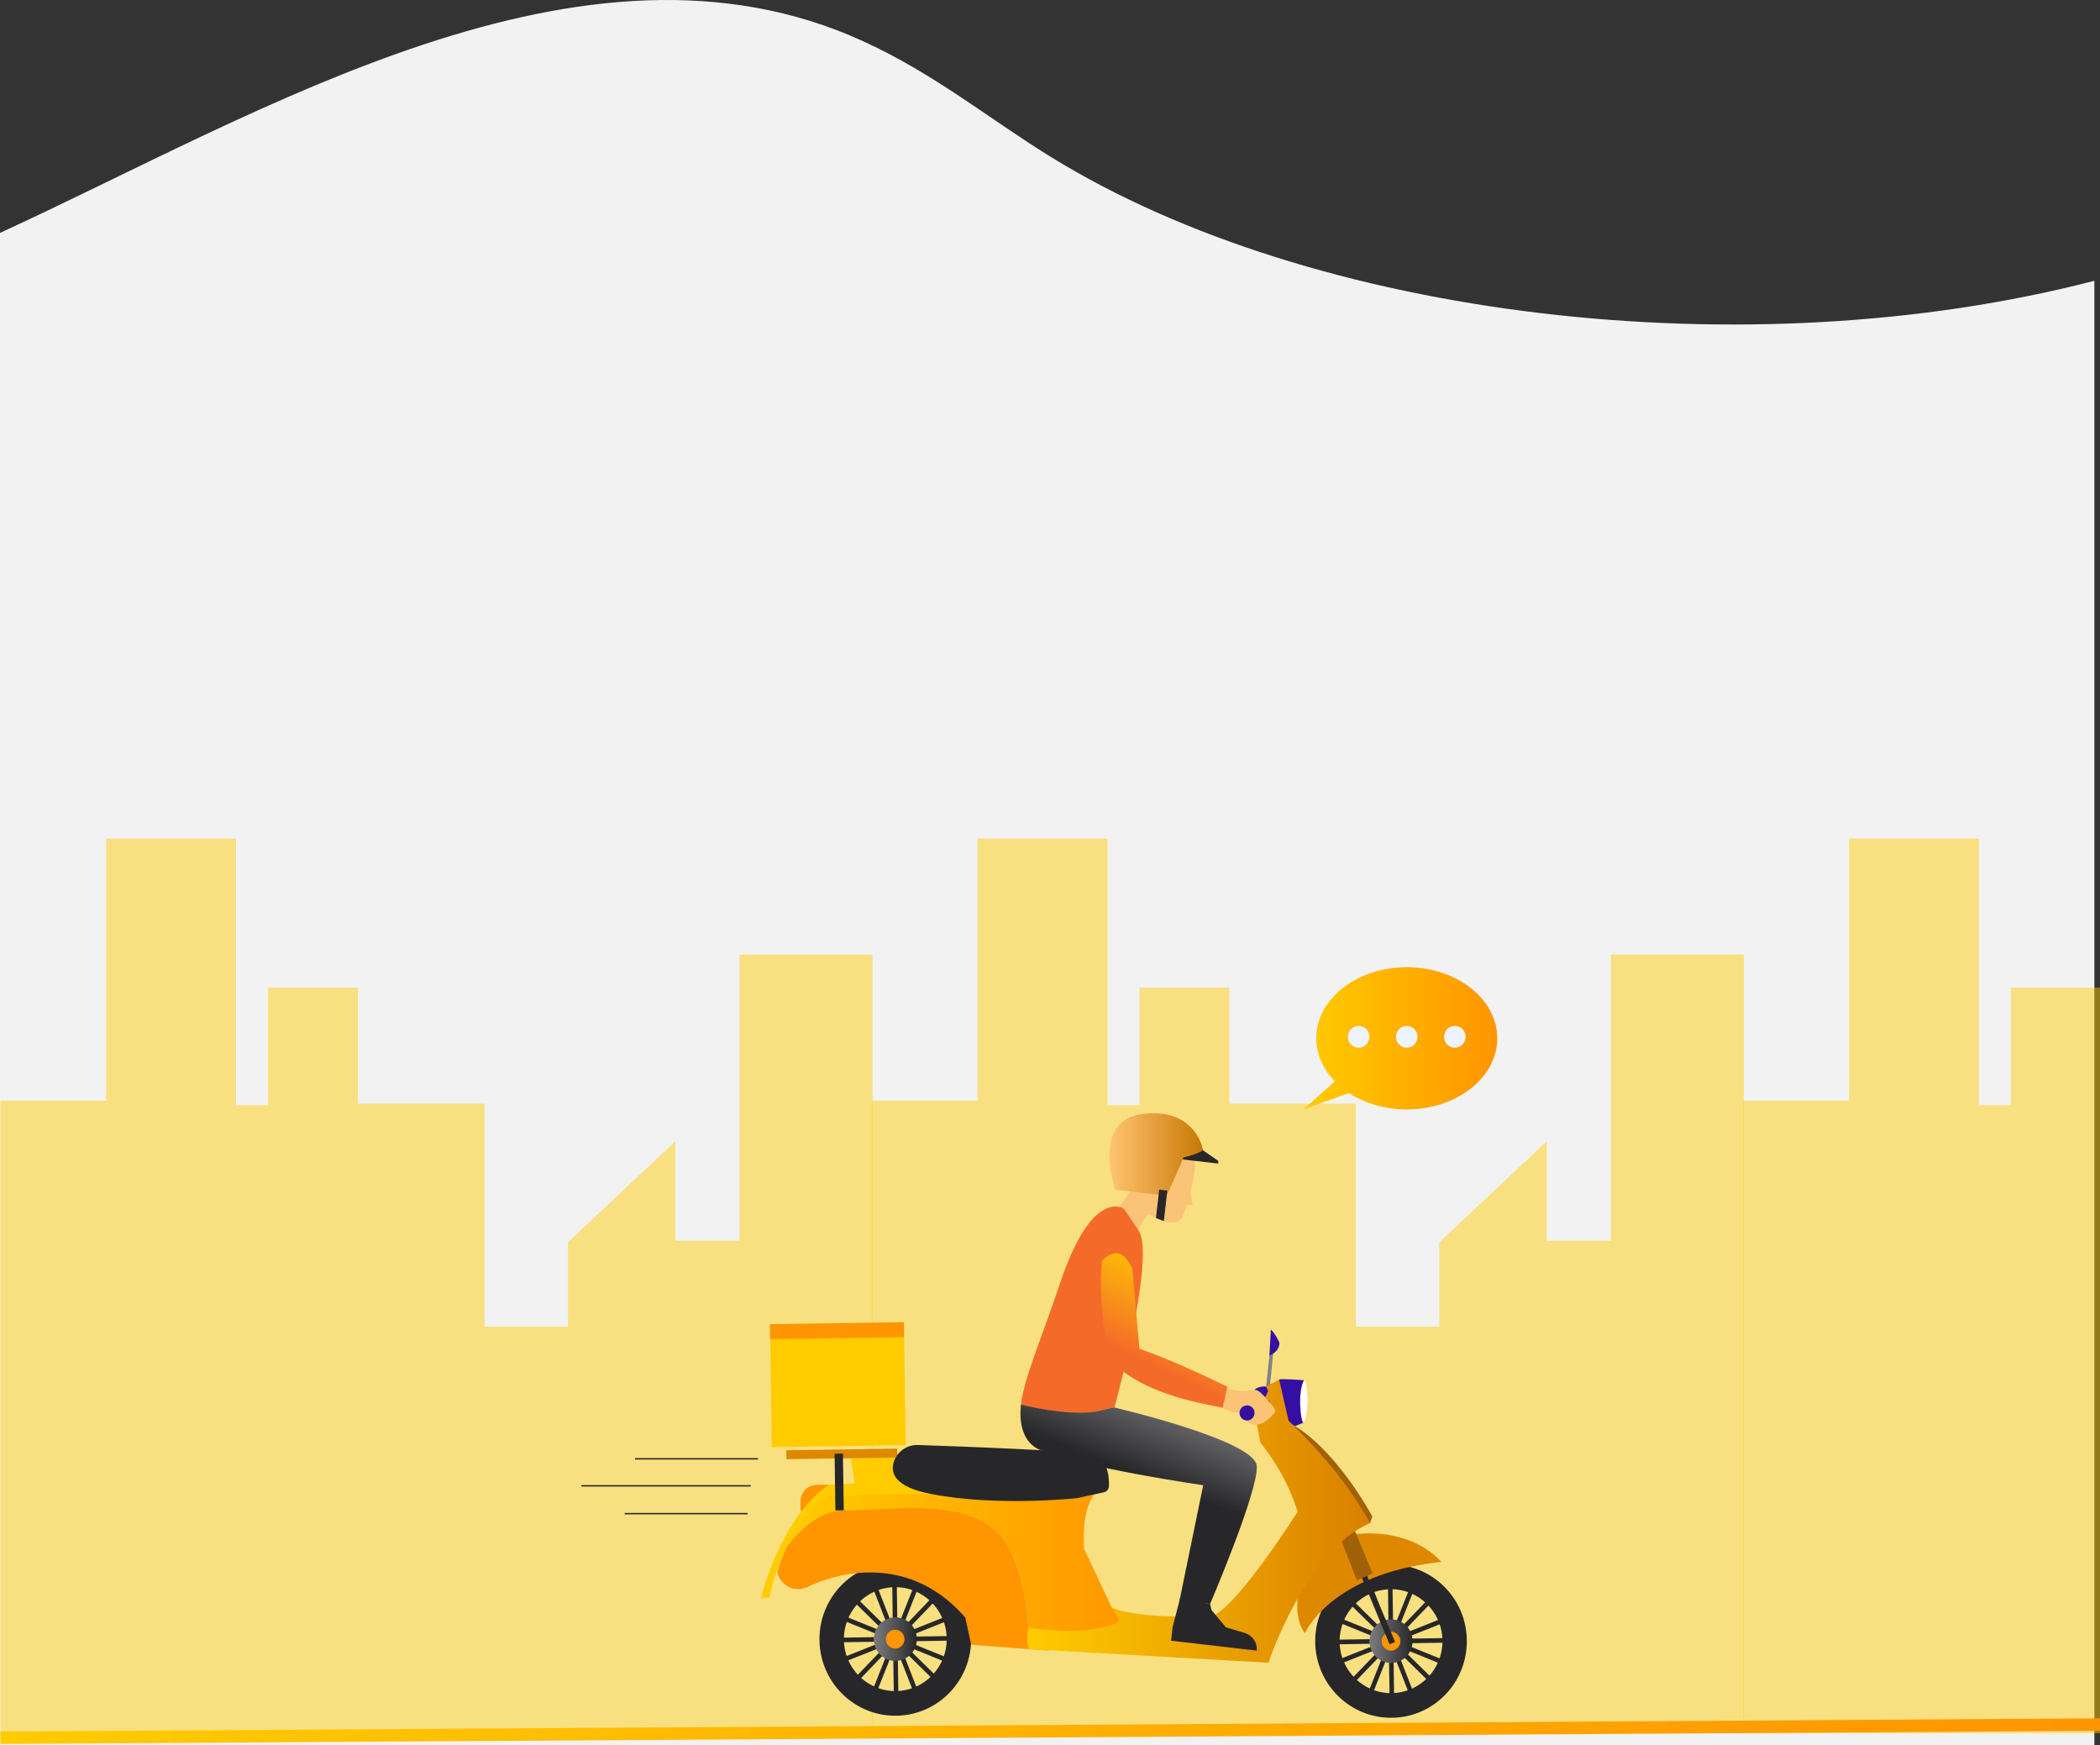 <svg width="414" height="344" viewBox="0 0 414 344" fill="none" xmlns="http://www.w3.org/2000/svg">
<rect x="0" y="0" width="414" height="344" fill="#333333" stroke="none"/>
<path d="M412.89 55.344V344H0V45.906C51.504 22.274 114.973 -17.041 170.079 8.087C184.187 14.52 194.749 23.249 207.066 30.871C258.73 62.824 344.616 73.034 412.89 55.344Z" fill="#F2F2F2"/>
<path opacity="0.47" d="M0.07 341.641V216.944H20.928V165.289H46.533V217.835H52.853V194.677H70.558V217.542H95.525V261.477H111.962V244.854L133.139 224.962V244.554H145.786V188.148H172.014V341.641H0.07Z" fill="#FFCC00"/>
<path opacity="0.47" d="M171.867 341.641V216.944H192.725V165.289H218.33V217.835H224.65V194.677H242.355V217.542H267.322V261.477H283.759V244.854L304.936 224.962V244.554H317.582V188.148H343.811V341.641H171.867Z" fill="#FFCC00"/>
<path opacity="0.47" d="M343.664 216.944V341.641H414.152V194.677H396.447V217.835H390.127V165.289H364.523V216.944H343.664Z" fill="#FFCC00"/>
<path d="M0.072 343.758L0.07 341.301L416 338.688V341.144L0.072 343.758Z" fill="url(#paint0_linear)"/>
<path d="M249.602 273.298L250.577 264.319L251.238 264.312L250.355 273.285L249.602 273.298Z" fill="#808285"/>
<path d="M252.176 271.919C252.725 271.688 257.15 272.069 257.15 272.069L256.996 280.393L255.311 281.104L250.793 279.258L252.176 271.919Z" fill="#350FA2"/>
<path d="M257.773 275.917C257.81 278.292 257.212 280.313 256.996 280.387C256.718 280.481 256.342 278.754 256.311 276.378C256.274 274.002 256.86 272.069 257.15 272.069C257.446 272.063 257.743 273.541 257.773 275.917Z" fill="white"/>
<path d="M163.528 297.778L157.826 297.865L157.801 296.026C157.777 294.199 159.221 292.696 161.029 292.671L163.461 292.634L163.528 297.778Z" fill="#FF9500"/>
<path d="M168.818 294.685L167.738 287.415L176.915 287.277L186.184 293.307L188.005 297.41L168.602 297.703L168.818 294.685Z" fill="#FFCC00"/>
<path d="M270.462 333.446C270.406 333.446 270.35 333.433 270.295 333.415C270.06 333.321 269.949 333.053 270.042 332.822L277.59 313.823C277.682 313.586 277.941 313.474 278.176 313.567C278.41 313.661 278.522 313.929 278.429 314.159L270.881 333.159C270.807 333.333 270.64 333.446 270.462 333.446Z" fill="#27272A"/>
<path d="M283.638 327.758C283.583 327.758 283.527 327.745 283.472 327.727L264.667 320.101C264.433 320.007 264.322 319.739 264.414 319.508C264.507 319.271 264.772 319.159 265.001 319.253L283.805 326.879C284.04 326.972 284.151 327.24 284.058 327.471C283.984 327.646 283.817 327.758 283.638 327.758Z" fill="#27272A"/>
<path d="M277.948 333.47C277.769 333.47 277.596 333.358 277.528 333.184L270.098 314.134C270.005 313.897 270.122 313.635 270.351 313.542C270.585 313.448 270.844 313.567 270.937 313.798L278.367 332.847C278.46 333.084 278.343 333.346 278.114 333.439C278.059 333.458 278.003 333.47 277.948 333.47Z" fill="#27272A"/>
<path d="M264.809 327.696C264.63 327.696 264.457 327.584 264.389 327.409C264.297 327.172 264.414 326.911 264.642 326.817L283.496 319.309C283.731 319.216 283.99 319.334 284.083 319.565C284.175 319.802 284.058 320.064 283.83 320.157L264.976 327.665C264.92 327.684 264.858 327.696 264.809 327.696Z" fill="#27272A"/>
<path d="M281.503 331.076C281.392 331.076 281.274 331.032 281.188 330.945L266.648 316.685C266.469 316.51 266.463 316.217 266.636 316.036C266.808 315.855 267.098 315.849 267.277 316.024L281.817 330.284C281.996 330.459 282.002 330.752 281.83 330.933C281.737 331.026 281.62 331.076 281.503 331.076Z" fill="#27272A"/>
<path d="M267.173 331.289C267.062 331.289 266.945 331.245 266.858 331.158C266.679 330.983 266.673 330.69 266.846 330.509L280.96 315.818C281.133 315.637 281.423 315.631 281.602 315.806C281.781 315.98 281.787 316.274 281.614 316.454L267.5 331.145C267.407 331.245 267.29 331.289 267.173 331.289Z" fill="#27272A"/>
<path d="M264.099 324.093C263.852 324.093 263.649 323.894 263.649 323.644C263.642 323.394 263.846 323.182 264.093 323.182L284.354 322.883H284.36C284.607 322.883 284.81 323.082 284.81 323.332C284.817 323.582 284.613 323.794 284.366 323.794L264.105 324.093C264.105 324.093 264.105 324.093 264.099 324.093Z" fill="#27272A"/>
<path d="M274.381 334.181C274.134 334.181 273.93 333.982 273.93 333.732L273.634 313.261C273.628 313.012 273.831 312.8 274.078 312.8C274.338 312.8 274.536 312.999 274.536 313.249L274.832 333.72C274.838 333.969 274.634 334.181 274.387 334.181H274.381Z" fill="#27272A"/>
<path d="M274.232 327.776C276.577 327.776 278.478 325.856 278.478 323.486C278.478 321.117 276.577 319.196 274.232 319.196C271.887 319.196 269.986 321.117 269.986 323.486C269.986 325.856 271.887 327.776 274.232 327.776Z" fill="url(#paint1_linear)"/>
<path d="M276.072 323.461C276.084 324.49 275.275 325.332 274.257 325.351C273.239 325.363 272.406 324.546 272.387 323.518C272.375 322.489 273.183 321.647 274.202 321.628C275.22 321.61 276.059 322.433 276.072 323.461Z" fill="#FF9500"/>
<path d="M274.01 308.39C282.262 308.266 289.05 314.925 289.174 323.268C289.297 331.605 282.706 338.464 274.455 338.583C266.197 338.707 259.409 332.048 259.285 323.705C259.168 315.368 265.759 308.509 274.01 308.39ZM284.366 323.337C284.286 317.681 279.682 313.167 274.084 313.248C268.487 313.329 264.019 317.981 264.099 323.636C264.179 329.292 268.783 333.806 274.381 333.725C279.978 333.644 284.453 328.992 284.366 323.337Z" fill="#27272A"/>
<path d="M180.217 291.885L163.455 292.627C163.455 292.627 154.741 297.547 150.001 315.031L151.735 314.844C151.735 314.844 154.025 301.188 163.492 294.766L185.259 294.473L180.217 291.885Z" fill="#FFCC00"/>
<path d="M172.731 333.04C172.675 333.04 172.62 333.028 172.564 333.009C172.33 332.916 172.219 332.648 172.311 332.417L179.859 313.417C179.951 313.181 180.217 313.068 180.445 313.162C180.68 313.255 180.791 313.523 180.698 313.754L173.15 332.754C173.076 332.934 172.91 333.04 172.731 333.04Z" fill="#27272A"/>
<path d="M185.907 327.354C185.852 327.354 185.796 327.341 185.74 327.322L166.936 319.696C166.701 319.603 166.59 319.335 166.683 319.104C166.776 318.867 167.035 318.755 167.269 318.848L186.074 326.474C186.308 326.568 186.419 326.836 186.327 327.067C186.253 327.241 186.086 327.354 185.907 327.354Z" fill="#27272A"/>
<path d="M180.216 333.065C180.037 333.065 179.865 332.953 179.797 332.778L172.366 313.729C172.274 313.492 172.391 313.23 172.619 313.137C172.854 313.043 173.113 313.162 173.206 313.392L180.636 332.442C180.729 332.679 180.611 332.94 180.383 333.034C180.328 333.053 180.272 333.065 180.216 333.065Z" fill="#27272A"/>
<path d="M167.078 327.291C166.899 327.291 166.726 327.179 166.658 327.004C166.566 326.767 166.683 326.505 166.911 326.412L185.765 318.904C186 318.811 186.259 318.929 186.351 319.16C186.444 319.397 186.327 319.659 186.098 319.752L167.245 327.26C167.189 327.285 167.133 327.291 167.078 327.291Z" fill="#27272A"/>
<path d="M183.771 330.672C183.66 330.672 183.543 330.628 183.456 330.541L168.916 316.28C168.737 316.106 168.731 315.813 168.904 315.632C169.077 315.451 169.367 315.445 169.546 315.619L184.086 329.88C184.265 330.054 184.271 330.348 184.098 330.528C184.005 330.628 183.888 330.672 183.771 330.672Z" fill="#27272A"/>
<path d="M169.441 330.883C169.33 330.883 169.213 330.84 169.127 330.752C168.948 330.578 168.942 330.285 169.114 330.104L183.229 315.413C183.401 315.232 183.691 315.226 183.87 315.401C184.049 315.575 184.056 315.868 183.883 316.049L169.769 330.74C169.682 330.84 169.559 330.883 169.441 330.883Z" fill="#27272A"/>
<path d="M166.374 323.694C166.127 323.694 165.923 323.494 165.923 323.245C165.917 322.995 166.121 322.783 166.368 322.783L186.629 322.483C186.869 322.496 187.085 322.683 187.085 322.933C187.092 323.182 186.888 323.394 186.641 323.394L166.38 323.694C166.374 323.694 166.374 323.694 166.374 323.694Z" fill="#27272A"/>
<path d="M176.65 333.776C176.403 333.776 176.199 333.576 176.199 333.327L175.902 312.856C175.896 312.606 176.1 312.394 176.347 312.394C176.6 312.37 176.804 312.594 176.804 312.843L177.101 333.314C177.107 333.564 176.903 333.776 176.656 333.776C176.656 333.776 176.656 333.776 176.65 333.776Z" fill="#27272A"/>
<path d="M176.501 327.372C178.846 327.372 180.747 325.451 180.747 323.082C180.747 320.713 178.846 318.792 176.501 318.792C174.156 318.792 172.255 320.713 172.255 323.082C172.255 325.451 174.156 327.372 176.501 327.372Z" fill="url(#paint2_linear)"/>
<path d="M177.796 324.386C178.503 323.649 178.486 322.473 177.757 321.758C177.029 321.043 175.864 321.061 175.157 321.797C174.449 322.533 174.466 323.709 175.195 324.424C175.924 325.139 177.088 325.122 177.796 324.386Z" fill="#FF9500"/>
<path d="M176.285 307.985C184.537 307.86 191.325 314.52 191.449 322.863C191.572 331.2 184.981 338.059 176.724 338.183C168.466 338.308 161.677 331.649 161.554 323.306C161.437 314.963 168.028 308.104 176.285 307.985ZM186.635 322.932C186.555 317.276 181.951 312.761 176.353 312.843C170.756 312.924 166.288 317.575 166.368 323.231C166.448 328.886 171.052 333.401 176.649 333.32C182.247 333.239 186.721 328.587 186.635 322.932Z" fill="#27272A"/>
<path d="M197.49 302.972C191.035 295.121 177.557 297.566 166.349 297.678C161.937 297.722 158.135 300.933 155.148 304.811C154.444 306.283 153.796 307.935 153.26 309.793C153.278 311.246 155.586 314.158 158.888 312.949C158.888 312.949 176.637 303.19 190.295 318.816L191.467 324.191L202.884 325.058C202.835 319.334 202.094 308.571 197.49 302.972Z" fill="#FF9500"/>
<path d="M224.342 322.414L219.177 316.852L213.733 305.323C213.733 305.323 212.925 297.298 216.208 293.98L194.176 294.311L163.485 294.766C163.485 294.766 158.622 297.566 155.154 304.818C158.147 300.939 161.949 297.728 166.355 297.684C177.562 297.572 191.041 295.128 197.496 302.978C202.1 308.578 202.841 319.34 202.884 325.058L206.568 325.339L224.342 322.414Z" fill="url(#paint3_linear)"/>
<path d="M178.544 284.846L152.143 285.239L151.791 261.014L178.192 260.621L178.544 284.846Z" fill="#FFCC00"/>
<path d="M176.881 285.533L155.006 285.858L155.031 287.617L176.907 287.292L176.881 285.533Z" fill="#DE8800"/>
<path d="M178.235 263.552L151.828 263.945L151.791 261.014L178.192 260.621L178.235 263.552Z" fill="#FF9500"/>
<path d="M166.178 286.516L164.531 286.54L164.693 297.719L166.341 297.695L166.178 286.516Z" fill="#27272A"/>
<path d="M257.242 321.928C257.242 321.928 262.291 310.131 284.144 307.873C284.144 307.873 276.627 298.183 259.057 304.226C259.057 304.226 253.015 316.123 257.242 321.928Z" fill="#DE8800"/>
<path d="M269.771 311.24L275.035 323.642L273.936 324.104L268.08 309.974L269.055 309.382L269.771 311.24Z" fill="#27272A"/>
<path d="M266.746 300.852L270.585 310.118L267.512 311.502L263.55 301.401C263.55 301.401 265.025 300.098 266.746 300.852Z" fill="#A06109"/>
<path d="M270.11 300.21L270.536 298.894C270.536 298.894 263.877 286.38 255.317 281.104L254.077 282.165L270.11 300.21Z" fill="#A06109"/>
<path d="M249.602 273.297L247.356 278.354L248.442 284.259C251.238 287.9 253.898 291.928 255.817 297.995C255.817 297.995 244.579 315.692 239.426 318.342C239.426 318.342 228.391 319.402 220.621 317.394L219.177 316.858C219.177 316.858 220.701 319.071 220.596 319.57C220.492 320.075 214.339 322.569 202.823 320.842C202.823 320.842 202.051 322.707 202.878 325.057L250.059 327.732C250.059 327.732 257.415 305.515 270.104 300.215C266.241 293.238 261.125 286.946 254.033 280.018L252.176 271.925L249.602 273.297Z" fill="url(#paint4_linear)"/>
<path d="M249.602 273.298C249.602 273.298 247.442 273.048 246.806 274.682C246.165 276.31 248.263 277.9 248.263 277.9L250.003 274.189L249.602 273.298Z" fill="#350FA2"/>
<path d="M249.3 275.955L246.263 277.582L246.64 279.453L250.04 277.476C250.04 277.476 250.454 277.17 250.392 276.528C250.343 276.004 249.763 275.705 249.3 275.955Z" fill="#414042"/>
<path d="M212.345 295.289L217.622 294.142C218.183 294.017 218.603 293.525 218.621 292.945C218.683 291.13 218.418 287.414 215.332 286.703C211.901 285.917 188.622 285.076 180.975 284.82C178.859 284.751 176.89 286.061 176.223 288.094C175.495 290.313 176.334 293.07 183.512 294.466C196.7 297.029 212.345 295.289 212.345 295.289Z" fill="#27272A"/>
<path d="M250.54 262.062L250.263 267.163C250.263 267.163 252.096 266.608 252.238 264.794C252.256 264.557 251.435 262.886 250.54 262.062Z" fill="#350FA2"/>
<path d="M224.386 242.439L220.183 238.33C221.843 236.559 223.108 234.57 223.867 232.307L228.169 237.65C226.7 238.735 225.398 240.226 224.386 242.439Z" fill="#FAC376"/>
<path d="M234.451 233.534C234.451 233.534 234.92 236.409 235.118 237.575L233.39 237.375L234.451 233.534Z" fill="#FAC376"/>
<path d="M234.186 236.945C233.995 237.737 232.976 240.231 232.976 240.231C232.285 240.861 231.662 241.004 230.742 240.911C228.508 240.699 226.41 239.502 224.953 237.774C223.497 236.047 222.67 233.821 222.479 231.564C222.238 228.695 223.281 225.434 225.861 224.2C228.459 222.959 233.31 223.907 234.865 226.507C236.5 229.238 234.871 234.102 234.186 236.945Z" fill="#FAC376"/>
<path d="M236.408 226.214L240.197 228.833L240.142 229.344L231.989 228.402L236.408 226.214Z" fill="#27272A"/>
<path d="M240.296 276.877C241.487 277.981 243.135 278.548 244.745 278.417C244.505 277.856 244.881 277.145 245.461 276.97C246.041 276.796 246.702 277.126 246.979 277.669C247.257 278.211 247.171 278.897 246.831 279.402C246.319 279.34 245.794 279.315 245.276 279.334C245.609 280.481 247.023 281.011 248.177 280.743C249.331 280.475 250.25 279.621 251.059 278.748C251.201 278.598 251.343 278.436 251.38 278.23C251.435 277.937 251.268 277.656 251.096 277.413C250.367 276.372 249.522 275.418 248.584 274.564C248.312 274.314 248.016 274.071 247.658 273.984C247.276 273.89 246.874 273.99 246.492 274.071C245.017 274.37 242.956 273.977 241.499 273.591L240.296 276.877Z" fill="#FAC376"/>
<path d="M233.309 228.134C233.334 228.309 230.014 235.673 230.014 235.673L219.868 234.501C219.868 234.501 215.066 220.963 225.064 219.592C235.062 218.22 236.969 225.69 237.129 226.469C237.29 227.243 233.309 228.134 233.309 228.134Z" fill="url(#paint5_linear)"/>
<path d="M229.446 240.68L227.891 240.088L228.527 234.488L230.125 234.675L229.446 240.68Z" fill="#27272A"/>
<path d="M232.612 315.169L231.18 320.687L230.872 323.394L247.75 325.352C247.929 323.793 246.899 322.315 245.3 321.835L241.684 320.756L238.82 317.326L238.561 316.142L232.612 315.169Z" fill="#27272A"/>
<path d="M217.017 278.099C218.023 277.819 218.918 277.582 219.72 277.376C220.103 275.967 227.935 247.072 224.392 242.439L221.541 238.23C221.541 238.23 215.339 233.971 209.031 252.796C205.347 263.789 201.854 271.639 201.255 277.002C204.755 277.856 212.364 279.402 217.017 278.099Z" fill="#F46B29"/>
<path d="M247.769 288.992C247.516 283.892 219.701 277.432 219.701 277.432C219.701 277.432 219.708 277.413 219.72 277.376C218.924 277.557 218.029 277.775 217.029 278.024C212.394 279.209 204.779 277.7 201.273 276.877C200.878 280.431 201.594 284.378 205.106 285.831C213.555 289.329 237.204 292.746 237.204 292.746L232.52 315.549L238.568 316.136C238.561 316.142 248.022 294.093 247.769 288.992Z" fill="url(#paint6_linear)"/>
<path d="M224.626 265.851C224.164 260.595 223.701 255.338 223.238 250.082C221.522 246.328 219.479 246.253 217.221 248.529C216.758 254.272 217.165 260.09 218.436 265.708C218.646 266.631 218.881 267.566 219.387 268.364C219.899 269.181 220.658 269.805 221.436 270.366C227.175 274.506 234.124 276.171 241.055 277.474C241.277 276.171 241.734 274.612 241.956 273.309C236.303 270.64 230.533 267.884 224.626 265.851Z" fill="url(#paint7_linear)"/>
<path d="M247.319 278.474C247.331 279.297 246.677 279.977 245.863 279.989C245.048 280.002 244.375 279.341 244.363 278.518C244.351 277.694 245.005 277.015 245.819 277.002C246.64 276.984 247.307 277.645 247.319 278.474Z" fill="#350FA2"/>
<path d="M148.007 292.728H114.601V293.002H148.007V292.728Z" fill="#27272A"/>
<path d="M147.397 298.215H123.149V298.489H147.397V298.215Z" fill="#27272A"/>
<path d="M149.433 287.408H125.185V287.683H149.433V287.408Z" fill="#27272A"/>
<path fill-rule="evenodd" clip-rule="evenodd" d="M277.331 190.64C267.481 190.64 259.489 196.919 259.489 204.657C259.489 207.85 260.865 210.786 263.149 213.143L256.971 218.674L265.938 215.444C269.03 217.465 272.999 218.674 277.331 218.674C287.181 218.674 295.173 212.395 295.173 204.657C295.173 196.919 287.181 190.64 277.331 190.64Z" fill="url(#paint8_linear)"/>
<path fill-rule="evenodd" clip-rule="evenodd" d="M269.974 204.359C269.974 205.544 269.024 206.504 267.851 206.504C266.679 206.504 265.729 205.544 265.729 204.359C265.729 203.174 266.679 202.214 267.851 202.214C269.024 202.22 269.974 203.18 269.974 204.359Z" fill="#EFF3FF"/>
<path fill-rule="evenodd" clip-rule="evenodd" d="M279.454 204.359C279.454 205.544 278.504 206.504 277.331 206.504C276.158 206.504 275.208 205.544 275.208 204.359C275.208 203.174 276.158 202.214 277.331 202.214C278.504 202.22 279.454 203.18 279.454 204.359Z" fill="#EFF3FF"/>
<path fill-rule="evenodd" clip-rule="evenodd" d="M288.933 204.359C288.933 205.544 287.983 206.504 286.81 206.504C285.638 206.504 284.687 205.544 284.687 204.359C284.687 203.174 285.638 202.214 286.81 202.214C287.983 202.22 288.933 203.18 288.933 204.359Z" fill="#EFF3FF"/>
<defs>
<linearGradient id="paint0_linear" x1="0.071" y1="341.224" x2="416" y2="341.224" gradientUnits="userSpaceOnUse">
<stop stop-color="#FFCC00"/>
<stop offset="1" stop-color="#FF9500"/>
</linearGradient>
<linearGradient id="paint1_linear" x1="269.987" y1="323.486" x2="278.477" y2="323.486" gradientUnits="userSpaceOnUse">
<stop stop-color="#7D7D80"/>
<stop offset="1" stop-color="#27272A"/>
</linearGradient>
<linearGradient id="paint2_linear" x1="172.257" y1="323.082" x2="180.747" y2="323.082" gradientUnits="userSpaceOnUse">
<stop stop-color="#7D7D80"/>
<stop offset="1" stop-color="#27272A"/>
</linearGradient>
<linearGradient id="paint3_linear" x1="155.151" y1="309.654" x2="224.344" y2="309.654" gradientUnits="userSpaceOnUse">
<stop stop-color="#FFCC00"/>
<stop offset="1" stop-color="#FF9500"/>
</linearGradient>
<linearGradient id="paint4_linear" x1="202.497" y1="299.821" x2="270.108" y2="299.821" gradientUnits="userSpaceOnUse">
<stop stop-color="#FFCC00"/>
<stop offset="1" stop-color="#DA7F00"/>
</linearGradient>
<linearGradient id="paint5_linear" x1="218.713" y1="227.549" x2="237.134" y2="227.549" gradientUnits="userSpaceOnUse">
<stop stop-color="#FFC572"/>
<stop offset="1" stop-color="#C97704"/>
</linearGradient>
<linearGradient id="paint6_linear" x1="229.091" y1="272.952" x2="222.364" y2="290.073" gradientUnits="userSpaceOnUse">
<stop stop-color="#7D7D80"/>
<stop offset="1" stop-color="#27272A"/>
</linearGradient>
<linearGradient id="paint7_linear" x1="235.59" y1="249.573" x2="226.261" y2="268.584" gradientUnits="userSpaceOnUse">
<stop stop-color="#FFCC00"/>
<stop offset="1" stop-color="#F46B29"/>
</linearGradient>
<linearGradient id="paint8_linear" x1="256.975" y1="204.658" x2="295.17" y2="204.658" gradientUnits="userSpaceOnUse">
<stop stop-color="#FFCC00"/>
<stop offset="1" stop-color="#FF9500"/>
</linearGradient>
</defs>
</svg>
